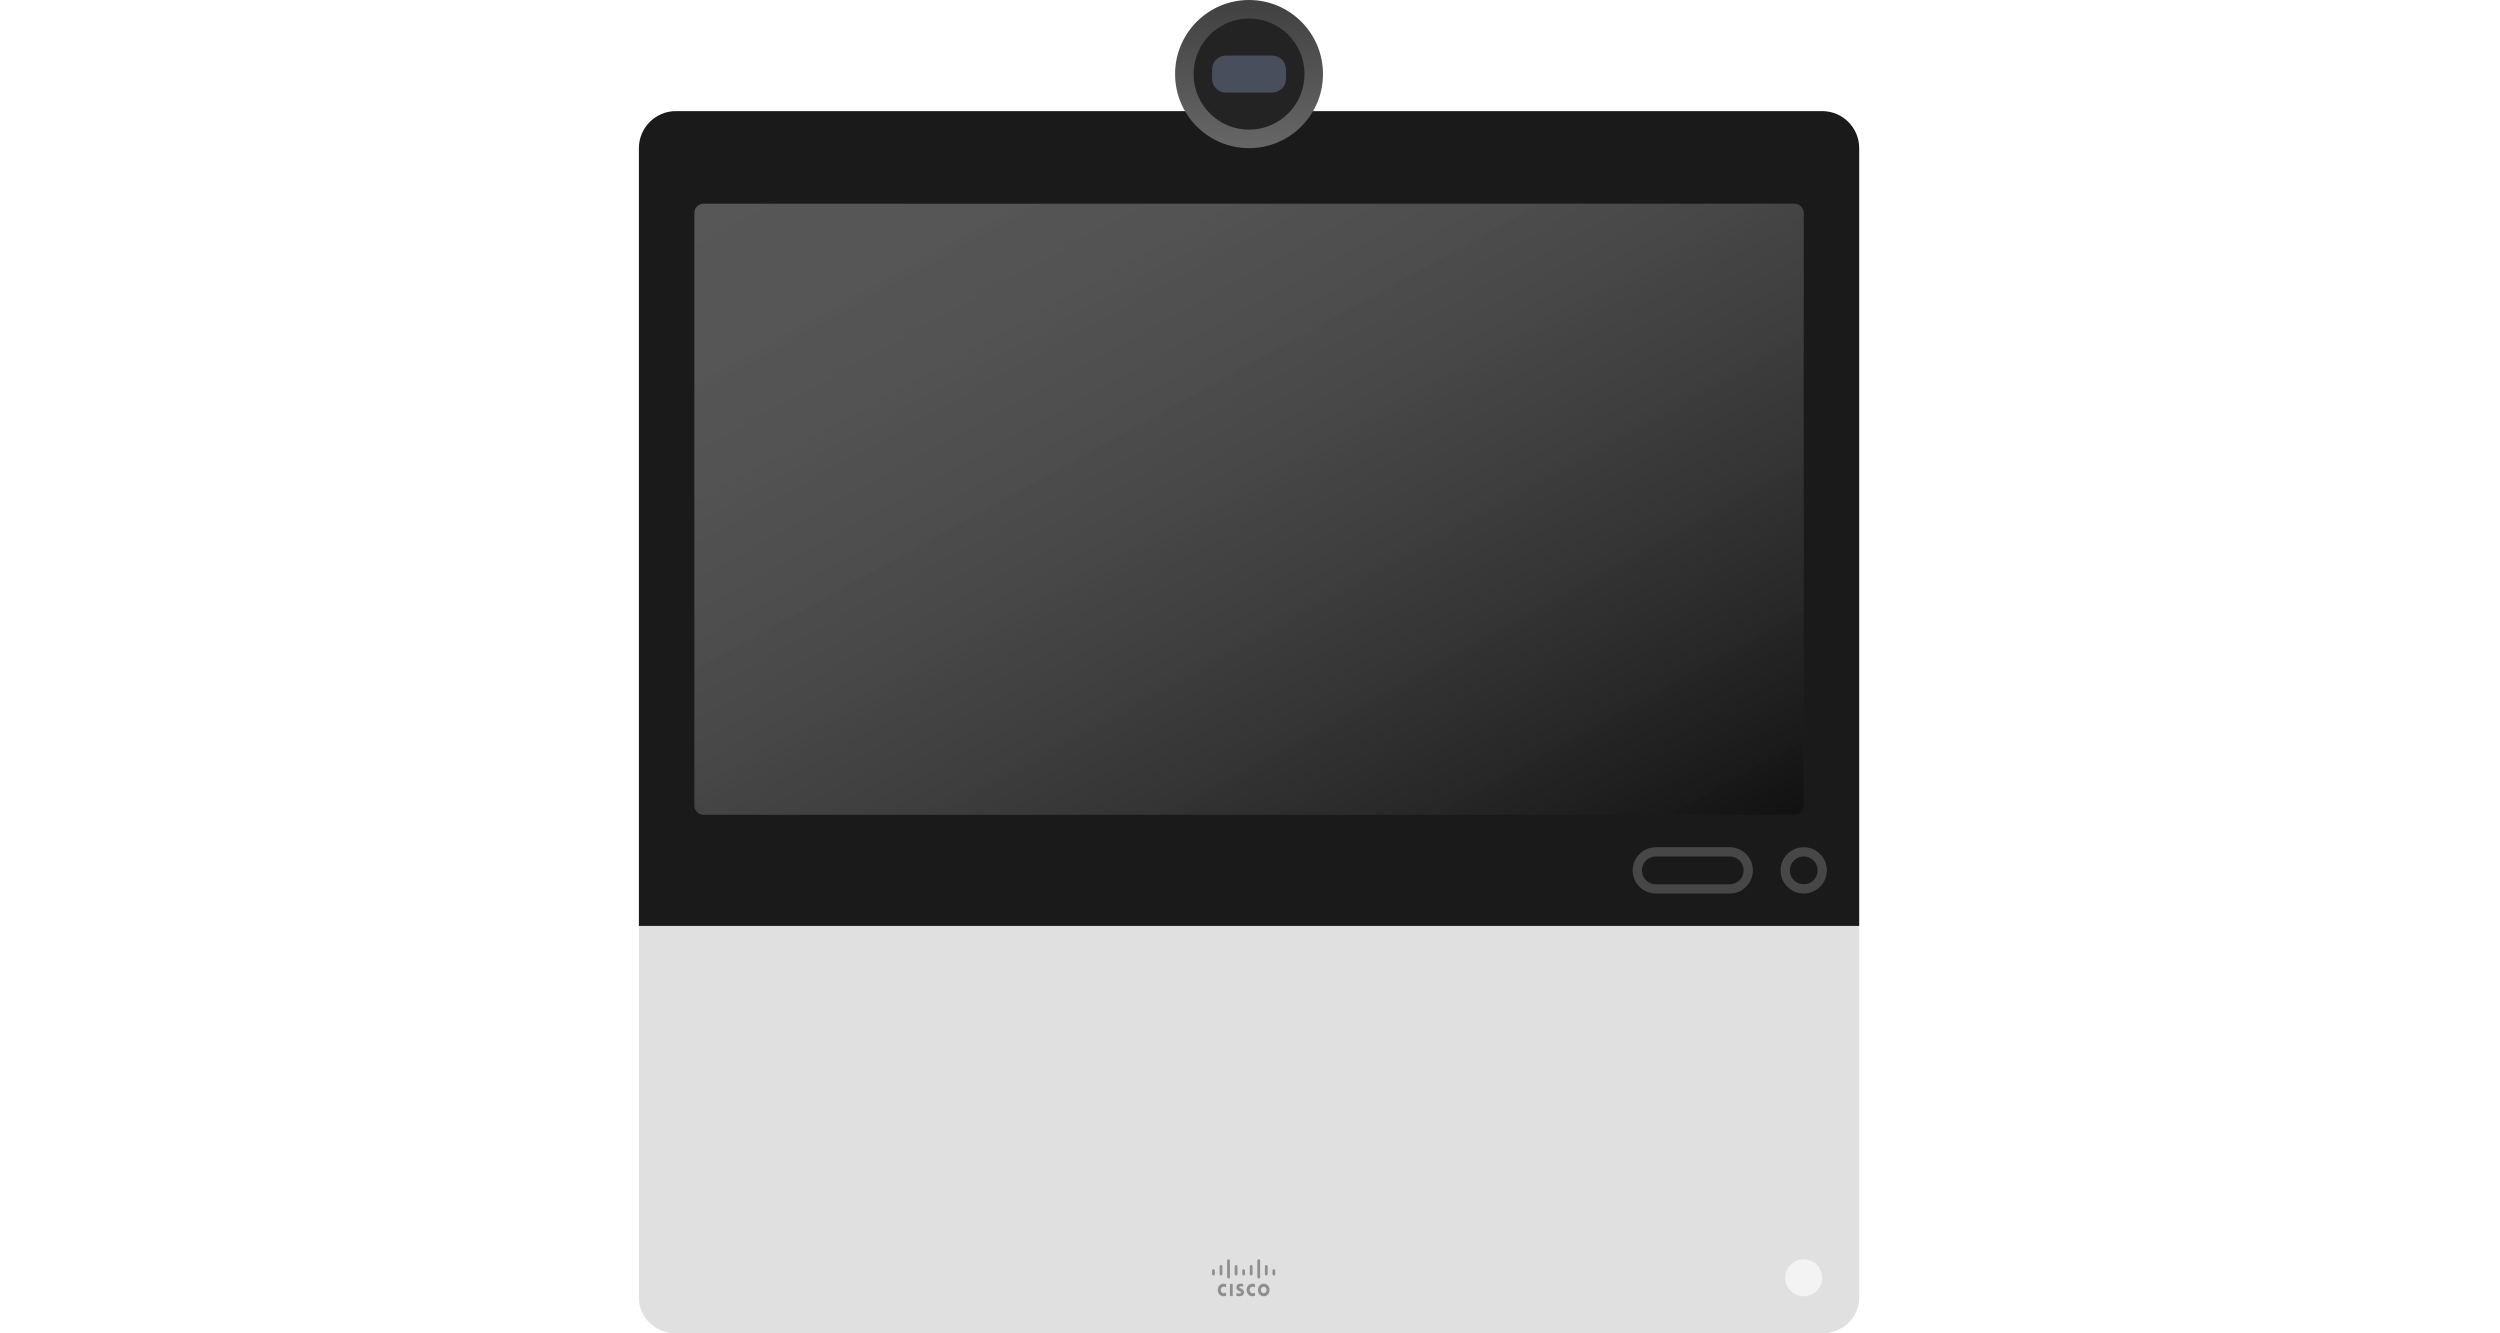 <svg width="180" height="96" viewBox="0 0 180 96" fill="none" xmlns="http://www.w3.org/2000/svg">
<g clip-path="url(#clip0_23745_11667)">
<g filter="url(#filter0_ii_23745_11667)">
<path fill-rule="evenodd" clip-rule="evenodd" d="M131.2 96H48.663C47.193 96 46 94.857 46 93.449V66.666H133.863V93.449C133.863 94.857 132.67 96 131.2 96Z" fill="#E0E0E0"/>
</g>
<path fill-rule="evenodd" clip-rule="evenodd" d="M88.555 93.316H88.754V92.437H88.555V93.316ZM90.361 92.689C90.354 92.687 90.289 92.641 90.193 92.641C90.064 92.641 89.975 92.743 89.975 92.879C89.975 93.009 90.061 93.113 90.193 93.113C90.287 93.113 90.354 93.071 90.361 93.065V93.3C90.337 93.311 90.267 93.332 90.179 93.332C89.956 93.332 89.76 93.159 89.76 92.879C89.76 92.615 89.937 92.423 90.179 92.423C90.272 92.423 90.342 92.447 90.361 92.455V92.689ZM88.281 92.689C88.274 92.687 88.209 92.641 88.113 92.641C87.984 92.641 87.895 92.743 87.895 92.879C87.895 93.009 87.981 93.113 88.113 93.113C88.207 93.113 88.274 93.07 88.281 93.065V93.3C88.257 93.311 88.19 93.332 88.101 93.332C87.876 93.332 87.68 93.159 87.68 92.879C87.68 92.615 87.857 92.423 88.101 92.423C88.195 92.423 88.264 92.447 88.281 92.455V92.689ZM90.987 92.645C90.87 92.645 90.781 92.752 90.781 92.877C90.781 93.005 90.87 93.109 90.987 93.109C91.107 93.109 91.193 93.005 91.193 92.877C91.193 92.752 91.107 92.645 90.987 92.645ZM91.408 92.877C91.408 93.128 91.233 93.333 90.989 93.333C90.747 93.333 90.572 93.128 90.572 92.877C90.572 92.626 90.747 92.424 90.989 92.424C91.233 92.424 91.408 92.626 91.408 92.877ZM89.511 92.637C89.508 92.637 89.425 92.611 89.355 92.611C89.274 92.611 89.231 92.64 89.231 92.683C89.231 92.736 89.29 92.755 89.324 92.765L89.377 92.787C89.508 92.832 89.566 92.931 89.566 93.037C89.566 93.258 89.393 93.333 89.24 93.333C89.132 93.333 89.034 93.309 89.022 93.306V93.107C89.041 93.112 89.125 93.139 89.211 93.139C89.312 93.139 89.358 93.107 89.358 93.056C89.358 93.013 89.317 92.987 89.266 92.971C89.257 92.965 89.238 92.96 89.226 92.955C89.113 92.915 89.02 92.843 89.02 92.696C89.02 92.533 89.132 92.421 89.317 92.421C89.413 92.421 89.504 92.448 89.511 92.451V92.637ZM87.468 91.493C87.468 91.432 87.42 91.384 87.368 91.384C87.313 91.384 87.269 91.432 87.269 91.493V91.722C87.269 91.784 87.313 91.834 87.368 91.834C87.42 91.834 87.468 91.784 87.468 91.722V91.493ZM88.011 91.19C88.011 91.131 87.966 91.081 87.911 91.081C87.858 91.081 87.812 91.131 87.812 91.19V91.723C87.812 91.784 87.858 91.835 87.911 91.835C87.966 91.835 88.011 91.784 88.011 91.723V91.19ZM88.554 90.776C88.554 90.715 88.509 90.666 88.454 90.666C88.401 90.666 88.356 90.715 88.356 90.776V91.944C88.356 92.002 88.401 92.053 88.454 92.053C88.509 92.053 88.554 92.002 88.554 91.944V90.776ZM89.097 91.19C89.097 91.131 89.052 91.081 88.999 91.081C88.944 91.081 88.898 91.131 88.898 91.19V91.723C88.898 91.784 88.944 91.835 88.999 91.835C89.052 91.835 89.097 91.784 89.097 91.723V91.19ZM89.642 91.493C89.642 91.432 89.597 91.384 89.542 91.384C89.489 91.384 89.443 91.432 89.443 91.493V91.722C89.443 91.784 89.489 91.834 89.542 91.834C89.597 91.834 89.642 91.784 89.642 91.722V91.493ZM90.185 91.19C90.185 91.131 90.14 91.081 90.085 91.081C90.032 91.081 89.986 91.131 89.986 91.19V91.723C89.986 91.784 90.032 91.835 90.085 91.835C90.14 91.835 90.185 91.784 90.185 91.723V91.19ZM90.728 90.776C90.728 90.715 90.685 90.666 90.63 90.666C90.575 90.666 90.529 90.715 90.529 90.776V91.944C90.529 92.002 90.575 92.053 90.63 92.053C90.685 92.053 90.728 92.002 90.728 91.944V90.776ZM91.273 91.19C91.273 91.131 91.228 91.081 91.172 91.081C91.117 91.081 91.074 91.131 91.074 91.19V91.723C91.074 91.784 91.117 91.835 91.172 91.835C91.228 91.835 91.273 91.784 91.273 91.723V91.19ZM91.816 91.493C91.816 91.432 91.771 91.384 91.718 91.384C91.663 91.384 91.617 91.432 91.617 91.493V91.722C91.617 91.784 91.663 91.834 91.718 91.834C91.771 91.834 91.816 91.784 91.816 91.722V91.493Z" fill="#908E8E"/>
<path fill-rule="evenodd" clip-rule="evenodd" d="M133.863 66.667H46V10.667C46 9.195 47.193 8 48.663 8H131.2C132.67 8 133.863 9.195 133.863 10.667V66.667Z" fill="#1A1A1A"/>
<path fill-rule="evenodd" clip-rule="evenodd" d="M95.255 5.333C95.255 2.388 92.871 0 89.93 0C86.99 0 84.606 2.388 84.606 5.333C84.606 8.279 86.99 10.667 89.93 10.667C92.871 10.667 95.255 8.279 95.255 5.333Z" fill="url(#paint0_linear_23745_11667)"/>
<path fill-rule="evenodd" clip-rule="evenodd" d="M129.204 58.666H50.66C50.292 58.666 49.994 58.368 49.994 58V15.333C49.994 14.965 50.292 14.666 50.66 14.666H129.204C129.571 14.666 129.869 14.965 129.869 15.333V58C129.869 58.368 129.571 58.666 129.204 58.666Z" fill="#222222"/>
<path fill-rule="evenodd" clip-rule="evenodd" d="M129.204 58.666H50.66C50.292 58.666 49.994 58.368 49.994 58V15.333C49.994 14.965 50.292 14.666 50.66 14.666H129.204C129.571 14.666 129.869 14.965 129.869 15.333V58C129.869 58.368 129.571 58.666 129.204 58.666Z" fill="url(#paint1_linear_23745_11667)"/>
<path fill-rule="evenodd" clip-rule="evenodd" d="M93.925 5.333C93.925 3.124 92.137 1.333 89.931 1.333C87.725 1.333 85.938 3.124 85.938 5.333C85.938 7.543 87.725 9.334 89.931 9.334C92.137 9.334 93.925 7.543 93.925 5.333Z" fill="#232323"/>
<path fill-rule="evenodd" clip-rule="evenodd" d="M91.596 6.667H88.268C87.717 6.667 87.269 6.219 87.269 5.667V5C87.269 4.448 87.717 4 88.268 4H91.596C92.147 4 92.594 4.448 92.594 5V5.667C92.594 6.219 92.147 6.667 91.596 6.667Z" fill="#494E5C"/>
<path fill-rule="evenodd" clip-rule="evenodd" d="M131.2 62.667C131.2 63.404 130.603 64 129.868 64C129.134 64 128.537 63.404 128.537 62.667C128.537 61.929 129.134 61.334 129.868 61.334C130.603 61.334 131.2 61.929 131.2 62.667Z" stroke="#474747" stroke-width="0.667"/>
<path fill-rule="evenodd" clip-rule="evenodd" d="M131.2 92C131.2 92.737 130.603 93.333 129.868 93.333C129.134 93.333 128.537 92.737 128.537 92C128.537 91.263 129.134 90.666 129.868 90.666C130.603 90.666 131.2 91.263 131.2 92Z" fill="white" fill-opacity="0.6"/>
<path fill-rule="evenodd" clip-rule="evenodd" d="M119.218 64H124.543C125.278 64 125.874 63.404 125.874 62.667C125.874 61.929 125.278 61.334 124.543 61.334H119.218C118.483 61.334 117.887 61.929 117.887 62.667C117.887 63.404 118.483 64 119.218 64Z" stroke="#474747" stroke-width="0.667"/>
</g>
<defs>
<filter id="filter0_ii_23745_11667" x="46" y="66.666" width="87.863" height="29.334" filterUnits="userSpaceOnUse" color-interpolation-filters="sRGB">
<feFlood flood-opacity="0" result="BackgroundImageFix"/>
<feBlend mode="normal" in="SourceGraphic" in2="BackgroundImageFix" result="shape"/>
<feColorMatrix in="SourceAlpha" type="matrix" values="0 0 0 0 0 0 0 0 0 0 0 0 0 0 0 0 0 0 127 0" result="hardAlpha"/>
<feOffset dx="1"/>
<feComposite in2="hardAlpha" operator="arithmetic" k2="-1" k3="1"/>
<feColorMatrix type="matrix" values="0 0 0 0 0 0 0 0 0 0 0 0 0 0 0 0 0 0 0.08 0"/>
<feBlend mode="normal" in2="shape" result="effect1_innerShadow_23745_11667"/>
<feColorMatrix in="SourceAlpha" type="matrix" values="0 0 0 0 0 0 0 0 0 0 0 0 0 0 0 0 0 0 127 0" result="hardAlpha"/>
<feOffset dx="-1"/>
<feComposite in2="hardAlpha" operator="arithmetic" k2="-1" k3="1"/>
<feColorMatrix type="matrix" values="0 0 0 0 0 0 0 0 0 0 0 0 0 0 0 0 0 0 0.04 0"/>
<feBlend mode="normal" in2="effect1_innerShadow_23745_11667" result="effect2_innerShadow_23745_11667"/>
</filter>
<linearGradient id="paint0_linear_23745_11667" x1="84.994" y1="0.386" x2="84.994" y2="10.275" gradientUnits="userSpaceOnUse">
<stop stop-color="#424242"/>
<stop offset="1" stop-color="#656565"/>
</linearGradient>
<linearGradient id="paint1_linear_23745_11667" x1="10.057" y1="36.666" x2="47.247" y2="104.18" gradientUnits="userSpaceOnUse">
<stop stop-color="white" stop-opacity="0.24"/>
<stop offset="1" stop-opacity="0.5"/>
</linearGradient>
<clipPath id="clip0_23745_11667">
<rect width="180" height="96" fill="white"/>
</clipPath>
</defs>
</svg>
